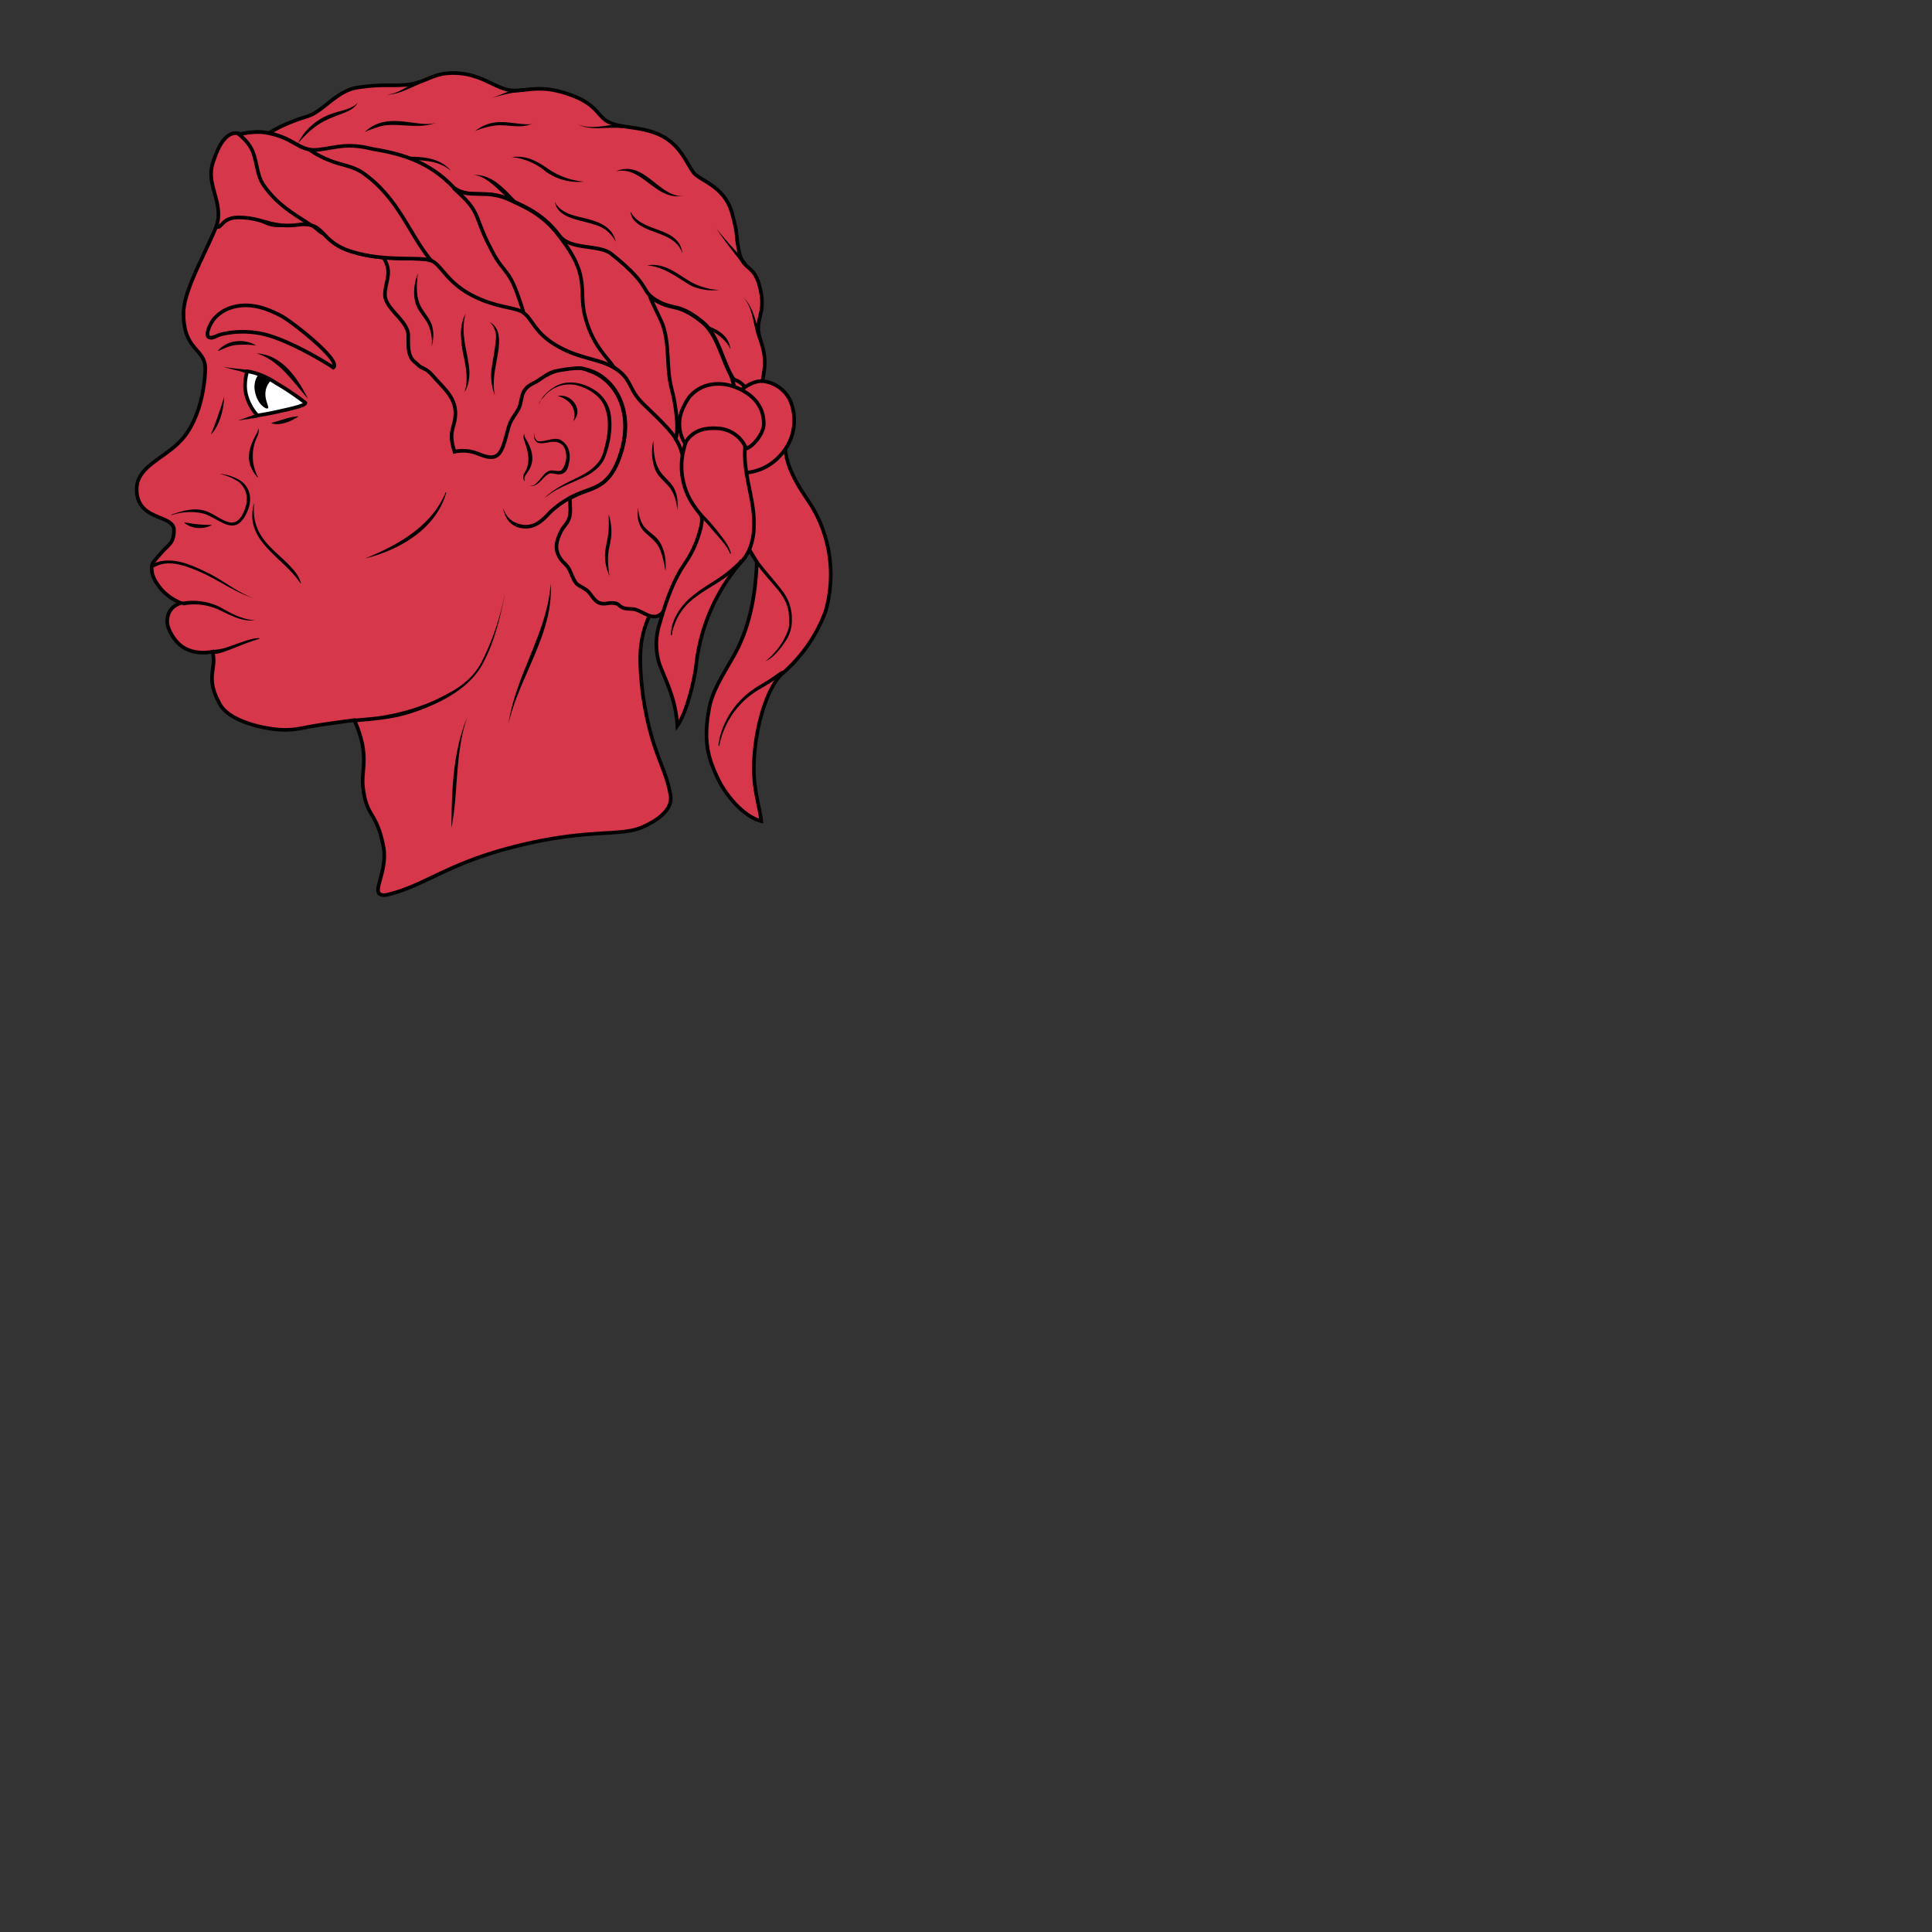 <svg xmlns="http://www.w3.org/2000/svg" fill="#d7374a" stroke="#000" viewBox="50 50 200 200">
  <rect x="50" y="50" width="200" height="200" fill="#333333" stroke="none"/>
  <g id="headWreathed" stroke-width=".375">
    <path d="M86.68 124.55c1.65 3.68.67 5.1.9 6.94.35 3.12 1.37 2.52 2.06 5.9.72 2.94-1.69 5.45.32 5.26 4.08-.93 6.2-3.27 13.72-5.11 7.52-1.84 10.7-.88 12.96-1.98 1.96-.9 2.97-2.01 2.77-3.2-.47-3.02-1.96-4.29-2.87-10.47-.5-4.41-.41-6.4 1.45-9.59l6.55-12.54c.26-4.53-1.65-7.45-4.75-10.77-3.1-3.31-6.89-5.9-10.24-8.98-1-.91-1.96-1.87-3.05-2.68a24.43 24.43 0 00-5.51-2.9c-8.88-3.65-14.69-9.32-24.15-7.7-.14.23-3.26 3.45-3.91 5.27C71.8 75.45 69 79.75 69 82.45c0 3.89 2.25 3.59 2.25 5.71 0 0 0 4.1-2.06 6.89-1.74 2.35-5.04 3.03-5.04 5.6 0 3.33 3.86 2.56 3.86 4.23 0 1.32-.53 1.47-1.18 2.2-.57.66-1.04 1.12-1.1 1.43-.14.94.33 1.67.76 2.24.89 1.19 2.25 1.68 2.25 1.68s-1.43.3-1.43 1.9c0 .8.74 2.02 1.5 2.57 1.4 1.01 3.19.56 3.19.56.49 1.89-.87 2.6.84 5.57.96 1.52 3.92 2.3 5.8 2.48 1.56.15 2.3-.09 3.89-.37 1.45-.24 4.15-.59 4.15-.59z"/>
    <path class="secondary" d="M129.1 88.41c.31-2.3-.6-3.1-.6-4.46 0-1.35.76-1.9.14-4.3-.63-2.4-1.73-1.56-2.14-3.65-.42-2.09-.02-1.39-.74-3.99-.73-2.61-3.09-3.27-3.83-4-.72-.72-1.36-3.02-3.66-4.06-1.99-.9-3.84-.65-5.19-1.28-1.35-.62-1.1-1.9-4.4-2.98-3.02-1-4.3-.15-5.87-.35-1.56-.22-2.89-1.62-5.51-1.77-2.45-.13-3.14.97-5.02 1.18-1.87.21-2.55-.1-5.3.32-2.17.34-3.48 2.45-5.17 2.98-1.59.49-6.24 2.05-6.11 4.95-.33.7-2.76 1.97-2.41 3.81.18-.4-.42 1.43.44 1.48.68.03 2.8.28 3.43.6 1.99 1.02 2.79-.12 4.98.41.54.13.91.82 1.46.9 2.22.31 5.73.59 6.51 3.4.26.95-.26 1.92-.26 2.9-.02 1.44 2.37 2.69 2.41 4.17.02.98-.11 2.13.64 2.77.63.53.35.4 1.1.78.4.2.7.55 1 .9 1.2 1.34 2.46 2.33 2.07 4.4-.09.47-.27.92-.31 1.4-.06.62.11 1.24.29 1.84.63-.14 1.3-.12 1.92.04.8.21 1.89.92 2.61.24.62-.58.88-2.37 1.18-3.14.22-.58.64-1.03.95-1.64.26-.51.24-1.34.59-1.85s.77-.65 1.25-.92c.62-.38 1.31-.95 2-1.08 1.73-.34 2.52-.3 2.52-.3.3 0 .86.25.86.25 2.68.83 4.7 4.14 3.35 8.48-.95 3.08-2.27 3.51-3.77 4.06-.49.17-.99.4-1.49.66-.02.25-.01.5 0 .74.13 1.82-.51 1.81-.97 2.76-.45.93-.75 1.86.08 2.93.2.25.55.51.77.9.28.52.5 1.32.88 1.61.34.26.78.41 1.12.75.36.37.62.92 1.05 1.12.58.28.97-.02 1.67.07.45.05.45.32.93.5.32.11.9.08 1.11.13.97.2 1.99 1.4 2.96.3.44-.5.56-1.2.99-1.73.55-.69.75-.77 1.41-1.35.9-.8.31-3.19 1.05-3.98 1.11-1.19 1.74-1.3 2.71-2.61a14 14 0 001.15-1.7c.42-.76.64-1.61 1.08-2.36.4-.68.91-1.08 1.02-1.9.22-1.54-.42-3.07-.07-4.58.41-1.8.82-2.46 1.14-4.75z"/>
    <path fill="none" d="M110.96 88.32c2.68.83 4.69 4.14 3.35 8.48-.95 3.09-2.27 3.51-3.77 4.06a9.9 9.9 0 00-3.68 2.25c-1.05 1.16-1.91 1.71-3.39 1.25"/>
    <path fill="#fff" d="M81.61 91.7c-.1-.09-1.51-1.18-2.96-2-1.61-1.11-3.05-1.26-3.05-1.26h0s-.4 1.13-.14 2.31a5 5 0 001.19 2.26c1.71-.27 2.51-.5 3.29-.66.3-.09 1.68-.37 1.67-.65z"/>
    <path class="secondary" d="M72.04 84.92c-.1.03-.19.04-.28.03-.69-.07.06-1.51.29-1.81.47-.6 1.1-1.04 1.82-1.28 1.88-.61 3.63-.01 5.28.86 1.34.77 6.27 4.68 5.35 5.33-.63-.45-4.85-3.03-7.53-3.53a9.73 9.73 0 00-4.16.11c-.2.05-.5.23-.77.3z"/>
    <g class="tertiary">
      <path d="M127.7 99.74c-1.88 1.4-1.32 4.42-3.03 4.39-.74-.1-1.11-1.64-2.18-2.93-1.3-1.59-1.52-3.21-1.97-4.65-.51-1.54-1.93-2.79-3.94-4.75-1.54-1.49-1.12-2.39-2.71-3.56-1.59-1.18-3.81-1.01-6.36-2.56-2.38-1.44-2.4-2.92-3.5-3.43-1.08-.5-2.53-.42-4.84-1.52-2.9-1.4-3.4-3.24-4.49-3.74s-4.76.19-8.37-.99c-3.2-1.02-2.65-3.09-5.25-2.75-3.03.42-3.63-.68-6.25-.74-1.9-.05-1.82 1.21-2.41.96.85-2.66-1.26-4.33-.28-6.86 1.19-3.7 2.76-2.71 2.76-2.71s1.44-.4 2.78-.15c3.06.58 3.26 2.04 5.45 1.73 1.86-.25 2.88-.7 5.5-.05 2.4.4 5.66 1.08 8.4 4.03 1.66 1.18 3.35.04 5.83 1.24 1.28.61 3.37 1.38 5.07 3.69 1.13 1.54 4.1.87 5.37 1.89 4.33 3.45 2.91 3.77 4.69 4.82 1.79 1.05 2.26.2 4.79 2.25 1.65 1.34 2.1 4.38 3.23 5.95 2.55.64 2.99 6.96 2.99 6.96s.61 2.08-1.27 3.48z"/>
      <path d="M87.55 67.89c-.97-.68-2.22-.81-3.32-1.24-.8-.3-1.55-.7-2.25-1.18-1.28-.22-1.9-1.26-4.35-1.72-1.34-.25-2.78.15-2.78.15s-.09-.05-.24-.09c.53.4.99.87 1.33 1.43.7 1.19.55 2.77 1.34 3.91 1.37 2.01 3.17 3.02 4.58 3.94l.32.21c1.37.35 1.5 1.88 4.1 2.71 3.6 1.17 7.28.48 8.37.99-2.25-2.65-3.34-6.49-7.1-9.11z"/>
      <path d="M123.69 99.59c.66-2.26 1.32-1.83 1.99-4.09.6-2.04.9-4.1-.03-6.66-.91-1.65-1.45-4.26-2.94-5.46-2.52-2.05-3-1.2-4.79-2.25a3.8 3.8 0 01-.67-.5c.24.67 1.14 2.4 1.38 3.06.66 1.94.38 4.06.78 6.07.13.59.3 1.18.4 1.76.18 1.07.46 2.9.13 3.92 0 0 0 0 0 0 .24.36.42.74.55 1.12.44 1.44.66 3.08 1.97 4.65.35.43.63.89.88 1.3 0-.95.17-2.34.35-2.92z"/>
      <path d="M113.49 87.96c-.59-.97-2.26-2.25-2.99-5.47-.31-1.39-.1-2.33-.36-3.73-.29-1.53-1.1-2.83-2.28-4.36-1.71-2.31-3.79-3.07-5.06-3.69-2.48-1.2-4.17-.06-5.84-1.23 2.93 2.6 1.98 2.63 3.73 6.03.27.54.55 1.09.9 1.59.35.51.77.96 1.11 1.48.6.9 1.11 2.55 1.44 3.57l.07.25c.89.59 1.08 1.96 3.28 3.3 2.39 1.45 4.49 1.4 6.05 2.35l-.05-.09z"/>
      <path d="M131.53 92.76c-.2 2.06-.68 3.69.42 6.14.65 1.44 1.24 2.19 2.09 3.52a13.72 13.72 0 011.41 10.9 15.83 15.83 0 01-4.31 6.28c-1.71 1.33-3.04 5.83-3.1 9.71-.04 2.49.56 3.94.76 5.69-1.93-.49-3.73-2.86-4.38-4.19-1-2.05-1.7-3.86-1-7.51.37-1.98 1.7-3.86 2.66-5.63 1.56-2.83 2.17-6.3 2.26-9.52-1.75-2.71-2.79-5.14-2.06-8.05.46-1.86-.45-3.71-.43-5.64"/>
      <path d="M126.4 98.94a5.32 5.32 0 004.36-1.78 5.29 5.29 0 001.02-5.74 3.56 3.56 0 00-2.72-1.95c-1.07-.15-2.4.78-2.99 1.63-.1.14-.23.07-.13.23s.24.24.36.36c.57.48.9 1.25.86 2-.04.75-.4 1.42-.65 2.12a6.44 6.44 0 00-.11 3.13z"/>
      <path d="M121.42 93.35c.04 1.25-.52 2.44-.75 3.66a7.16 7.16 0 001.13 5.3c.23.33.47.65.72.96.42.5-.25 2.33-.45 2.85-.33.9-.8 1.67-1.32 2.44-1.16 1.76-1.89 3.98-2.46 5.99a6.8 6.8 0 000 4.26c.6 1.6 1.65 3.49 1.83 6.31 1.04-1.48 1.8-4.93 1.95-6.3a19.52 19.52 0 014.78-10.78c1.41-1.64 1.36-4.08.97-6.2-.38-2.14-1.03-4.32-.55-6.43"/>
      <path d="M120.91 95.89a3.77 3.77 0 01-.16-3.73c.21-.47.46-.92.83-1.3 1.3-1.31 3.17-1.36 4.72-.71 1.94.81 2.81 2.21 2.76 3.81-.02.85-1 2.2-1.81 2.48a3.38 3.38 0 00-3.08-2.1c-1.4-.08-2.56.32-3.26 1.55z"/>
    </g>
    <g class="pseudostroke" fill="#000" stroke="none">
      <path d="M122.6 103.1c.9.89 1.7 1.88 2.44 2.9.27.4.53.82.62 1.3-.16.1-.12-.26-.23-.3-.29-.58-.74-1.04-1.15-1.54l-1.03-1.18c-.25-.32-.68-.62-.88-.92l.23-.26zm-3.15 12.65c0-1.03.44-2 1.04-2.82.93-1.26 2.3-2.05 3.58-2.88a13.6 13.6 0 002.44-1.97c.1-.3.27-.09.43 0-.18.4-.66.73-.98 1.03-1.22 1.08-2.72 1.75-4 2.74a6 6 0 00-2.32 3.4c-.1.14.03.53-.19.5zm11.75 3.96c-.89.62-1.8 1.21-2.74 1.74a8.65 8.65 0 00-4.01 5.8c-.16-.09.02-.45 0-.64a8.57 8.57 0 013.46-5.2c.6-.45 1.29-.77 1.9-1.21.4-.23.81-.62 1.19-.77l.2.28zm-2.75-11.7c.8 1.1 1.74 2.08 2.55 3.17.65.84 1 1.9.97 2.96.03.81-.22 1.62-.69 2.28-.5.77-1.26 1.71-2.03 2.02a7.47 7.47 0 002.35-3.25c.16-.56.1-1.15.05-1.72-.11-1-.65-1.88-1.3-2.62-.75-.88-1.52-1.74-2.2-2.66l.3-.18z"/>
      <path d="M103.4 104.5c-.83-.36-1.17-1.14-1.34-1.93.27.73.74 1.4 1.47 1.58zm.92-4.69c-.22-.2-.19-.54-.07-.78.77-1.2.4-2.3 0-3.49-.05-.2-.11-.46.05-.63a.6.6 0 00.06.4c.78 1.27 1.11 2.46.19 3.66-.15.22-.32.47-.24.74 0 .03.03.08.01.1zm.96-5c.03.32.09.73.43.86.79.09 1.65-.47 2.32-.13 1.11.66 1.08 1.9.73 2.92a.94.94 0 01-1.07.63c-.31-.02-.68-.2-.96.01-.48.3-.77.83-1.27 1.1-.18.1-.4.16-.6.06.37.09.66-.2.88-.46.38-.4.7-1.02 1.3-1.1.35-.03.72.14 1.06 0 .63-.65.7-2 .15-2.6-.75-.74-1.67-.1-2.46-.24-.33-.06-.5-.4-.5-.7-.01-.12-.03-.26 0-.35zm2.46-3.82c1.47-.28 2.7 1.49 1.62 2.6.4-1.34-.42-2.25-1.62-2.6zm-1.94.83c.3-.84 1.1-1.53 1.91-1.94 1.3-.59 2.84-.2 3.98.59a3.7 3.7 0 011.58 2.94c.11 1.33-.16 2.69-.64 3.93-.46 1.13-1.55 1.79-2.62 2.26-1.23.55-2.52 1.03-3.56 1.9-.27.26.28-.34.43-.4 1-.8 2.2-1.3 3.32-1.88.99-.53 1.98-1.29 2.26-2.43.47-1.6.76-3.39.01-4.95-.57-1.06-1.72-1.68-2.85-1.98a3.42 3.42 0 00-3.26 1.14c-.18.25-.55.5-.56.82z"/>
      <path d="M106.54 89.13c.28-.25.63-.45.98-.62a6.08 6.08 0 012.3-.51c.4-.01.8.03 1.2.14l-.13.35a3.9 3.9 0 00-1.09-.21 5.78 5.78 0 00-2.25.32c-.35.12-.7.3-1.01.52z"/>
      <path d="M124.1 73.61a67.68 67.68 0 003.19 3.59l-.28.25a55.94 55.94 0 01-2.9-3.84zm2.75 7.09c1.01.9 1.26 2.14 1.64 3.42.13.4.26.8.47 1.13l-.3.2c-.2-.4-.35-.82-.44-1.25-.3-1.24-.47-2.67-1.37-3.5zM90.03 59.81c1.34-.15 2.19-.97 3.25-1.47l.15.35c-1.13.48-2.23 1.1-3.4 1.12zm-9.2 5.05a6.1 6.1 0 013.75-3.16c.69-.24 1.42-.35 2.05-.73.13-.05.35-.31.38-.33-.24.5-.77.77-1.26.99-1.04.41-2.12.76-3.03 1.43-.71.5-1.32 1.14-1.9 1.8zm11.23 1.37c1.76-.03 3.53.13 4.62 1.45-1.2-1-2.6-1.07-4.04-1.12zm-4.29-2.57c2.38-2.28 5.58-.29 7.43-.98-1.87.79-4.16-.07-5.87.41-.53.16-1.06.36-1.57.57zm11.26 4.47c1.94-.15 3.29 1.57 4.57 2.85l-1.09-.5c-1-.9-2.2-2.3-3.48-2.35zm1.81-7.97c1.2-.39 2.24-.98 3.4-1.02v.37c-1.16 0-2.35.35-3.4.65zm9.03 2.74c1.51.6 3.13-.1 4.67 0l-.04.38c-1.54-.21-3.24.3-4.64-.38zm-10.67.65c1.98-1.5 3.58-.7 5.52-.68.16 0 .32-.04.46-.11-1.22.64-2.74.07-3.93.24-.7.08-1.39.3-2.05.55zm11.25 5.25a5.77 5.77 0 01-3.9-1 6.58 6.58 0 00-3.57-1.54c1.57-.2 2.62.44 3.79 1.24a7.66 7.66 0 003.68 1.3zm10.4 1.41c-2.9.79-4.33-3.13-7.09-2.47 2.72-1.2 4.24 2.22 6.49 2.53.2.01.4-.01.6-.06zm3.62 9.8a5.45 5.45 0 01-2.92-.43c-1.53-.9-2.8-1.96-4.56-2.11 2.24-.36 3.6 1.46 5.33 2.09.68.26 1.44.44 2.15.45zm-9.2-8.11c.99 1.92 3.8 1.63 4.95 3.19.23.33.38.72.42 1.13-.82-2.33-3.89-1.9-5.11-3.56a1.7 1.7 0 01-.26-.76zm-7.83-.98c.72 1.33 2.33 1.44 3.54 1.79.83.23 1.67.55 2.24 1.22.26.32.44.7.52 1.11a3.35 3.35 0 00-2.16-1.77c-1.49-.54-3.8-.61-4.14-2.35zm15.63 12.75c.8.29 1.63.65 2.13 1.36.23.34.38.73.41 1.14-.28-.79-1.28-1.6-2.03-1.95z"/>
      <path d="M98.21 82.45c-.42 1.36-.16 2.82.12 4.18.15.87.36 1.74.21 2.63-.05.47-.2.94-.46 1.34.41-1.2.18-2.47-.07-3.67a12.1 12.1 0 01-.3-2.48c.02-.69.17-1.39.5-2zm14.8 20.8c.2.63.3 1.3.28 1.96 0 .42-.1.83-.17 1.25-.26.99-.2 2.01-.05 3.01 0 .09.05.29-.07-.08a4.92 4.92 0 01-.37-2.07c.06-.83.33-1.63.37-2.46.04-.54.01-1.07.01-1.61zm3.03-.66c.1.76.26 1.58.83 2.14.48.47 1.1.82 1.44 1.42.48.76.62 1.69.6 2.58 0 .14-.01.54-.05.2-.15-.75-.28-1.5-.61-2.2-.3-.62-.86-1.06-1.37-1.52-.76-.63-1-1.68-.84-2.62zm1.59-6.95c.05 1.01.08 2.08.6 2.98.45.8 1.34 1.3 1.67 2.2.27.63.28 1.33.2 2a4.3 4.3 0 00-.71-2.26c-.51-.67-1.26-1.17-1.58-1.98a5.15 5.15 0 01-.18-2.94zM93.25 78.31c-.1 1.06-.22 2.18.21 3.19.36.83 1.1 1.45 1.3 2.37.17.66.1 1.35-.08 2a4.3 4.3 0 00-.48-2.52c-.41-.67-1-1.25-1.2-2.04-.27-.99-.1-2.06.25-3zm7.47 5.05c.52.27.83.83.9 1.4.13.9-.08 1.81-.23 2.7-.18 1-.37 2.01-.23 3.03-.03.05.15.73 0 .26a5.67 5.67 0 01-.21-2.97c.14-.96.34-1.91.4-2.88a2.17 2.17 0 00-.63-1.54z"/>
      <path d="M107 110.4c.35 5.1-3.26 9.67-4.35 14.48.71-4.95 4.05-9.5 4.35-14.48zm-8.61 13.8c-1.32 3.65-.92 7.87-1.66 11.49.04-4.05.16-7.9 1.66-11.49zm3.86-12.65c-.51 2.6-1.1 4.94-2.25 7.11-1.4 2.66-4.48 4.15-7.08 5.05-2.08.75-4.23.88-6.26 1.07l-.03-.38 1.57-.14c2.6-.22 5.43-1.04 7.5-2.11 1.85-.93 3.19-1.83 4.14-3.59a26.38 26.38 0 002.4-7.02zm-25.94-9.54a7.7 7.7 0 00-.01 1.27c.26 2.92 2.75 3.98 4.26 5.94.27.34.48.73.59 1.14l-.05.02c-1.86-2.81-5.93-4.36-4.79-8.36zm11.55 5.77c3.43-1.38 6.86-3.37 8.28-6.83l.06.02c-1.03 3.74-4.8 5.95-8.33 6.82v-.01zm-11.61 4.15c-1.8-.58-3.47-1.74-5.07-2.52-1.6-.7-3.64-1.64-5.24-.68l-.19-.33c1.88-.9 3.9 0 5.55.8 1.73.8 3.15 2.07 4.95 2.73zm-7.4.37a6.29 6.29 0 013.93.55c1.16.67 2.36 1.3 3.62 1.36-1.37.18-2.62-.57-3.75-1.09a6.08 6.08 0 00-3.72-.44zm7.99 3.84c-1.45.4-2.72 1.05-4.05 1.46-.2.06-.43.09-.65.1l-.1-.42a5.6 5.6 0 001.24-.2c.77-.25 1.63-.59 2.33-.8.4-.12.81-.23 1.23-.22zm-4.9-11.79c-.9.48-2.12.41-2.85-.23l.02-.05c1.04.2 1.83.27 2.84.27v.01zm.85-5.3c.6.06 1.19.23 1.72.49.28.14.53.31.75.52.69.75.77 1.71.44 2.65-1.2 3-2.6 1.25-4.5.49a5.97 5.97 0 00-3.44.13l-.02-.05c1.18-.42 2.38-.76 3.56-.38 1.56.54 3.1 2.54 4.08-.3.41-1.13.06-2.35-.97-2.9a5.8 5.8 0 00-1.64-.64h.02zm-.95-4.09c.54-1.31.93-2.5 1.37-3.89-.04 1.35-.53 3.08-1.37 3.9zm9.08-1.87c-.79.54-1.87 1-2.8.74v-.06c.97-.25 1.87-.64 2.81-.68zm-4.16 1.31c.05.23 0 .46-.07.68a4.64 4.64 0 00.01 4.3l-.05.03c-1.3-1.48-1-2.88-.15-4.41.1-.19.2-.39.23-.6zm-.18-7.82c2.7.17 4.28 2.68 5.31 4.71-1.75-2-3.04-4-5.32-4.71zm-3.43 1.38c.8.19 1.73.2 2.49.35l-.16.34c-.72-.31-1.6-.41-2.33-.69zm3.49 5.28l-1.99.29 1.9-.67zm-.11-7.48a9.72 9.72 0 00-2.03-.05c-.7.05-1.25.34-1.89.63l-.03-.05c.48-.57 1.22-.9 1.88-.96.72-.08 1.44.07 2.06.43zm.2 3.08c-.1.06-.47.68-.37 1.49.09.65.39 1.53 1.15 1.93.88.25-.88-1.33.54-2.88-.44-.08-1.11-.54-1.32-.54z"/>
    </g>
  </g>
</svg>

